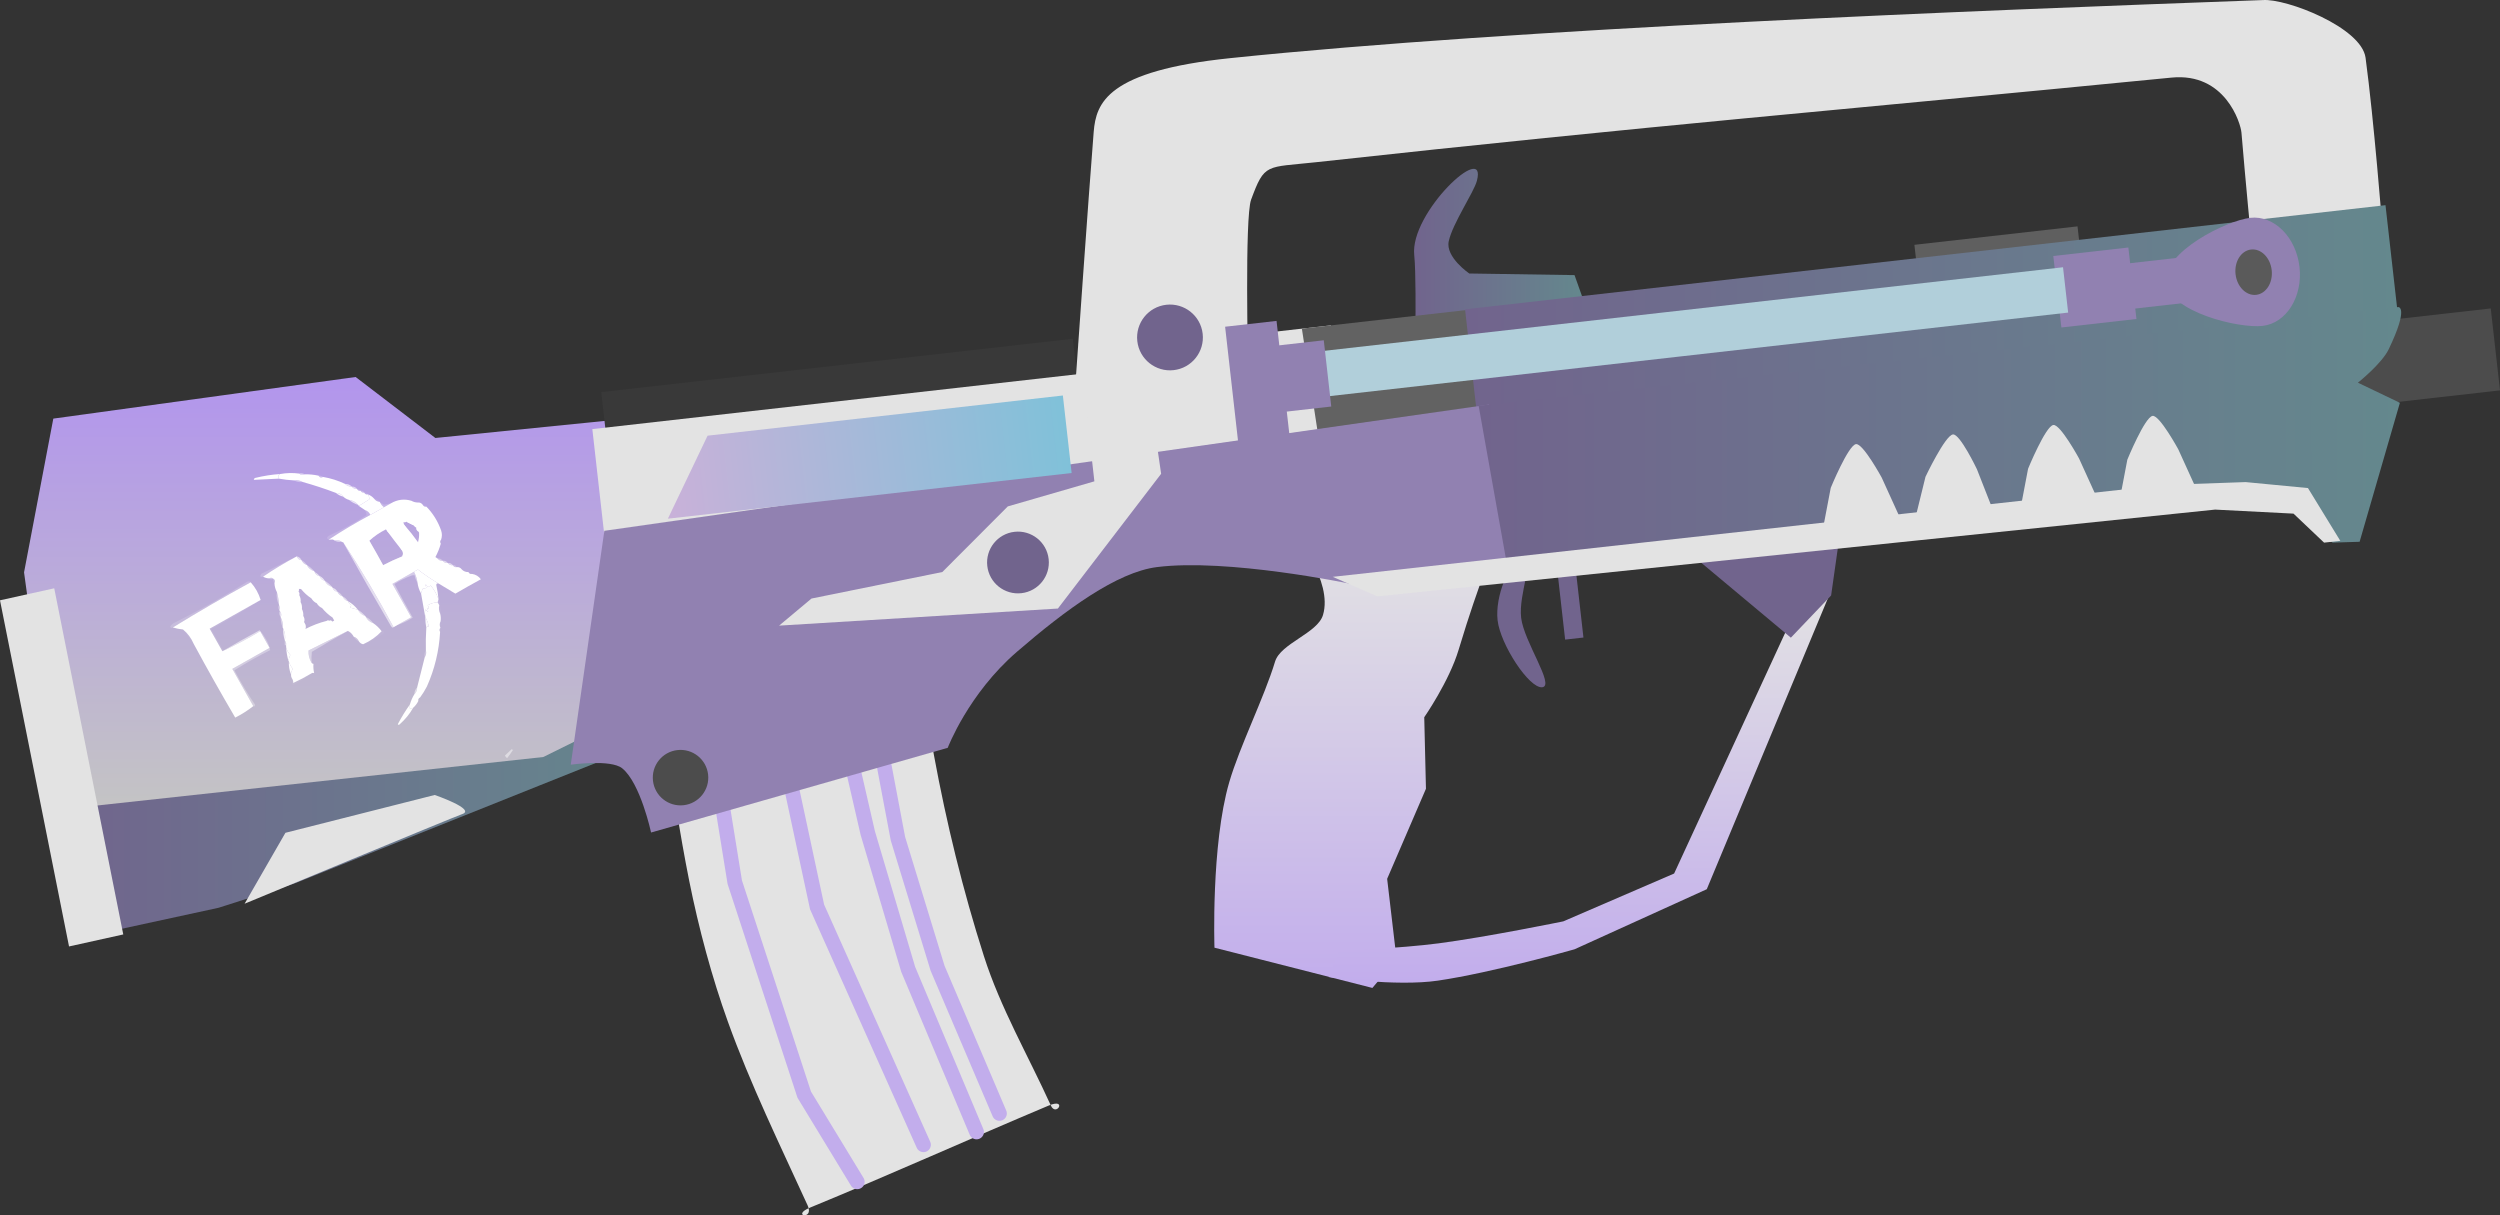 <svg version="1.1" xmlns="http://www.w3.org/2000/svg" xmlns:xlink="http://www.w3.org/1999/xlink" width="360.441" height="175.218" viewBox="0,0,360.441,175.218"><rect x="0" y="0" width="360.441" height="175.218" fill="#333333" stroke="none"/><defs><linearGradient x1="226.82" y1="146.668" x2="251.405" y2="146.668" gradientUnits="userSpaceOnUse" id="color-1"><stop offset="0" stop-color="#71648d"/><stop offset="1" stop-color="#64888d"/></linearGradient><linearGradient x1="30.625" y1="229.976" x2="118.948" y2="229.976" gradientUnits="userSpaceOnUse" id="color-2"><stop offset="0" stop-color="#71648d"/><stop offset="1" stop-color="#64888d"/></linearGradient><linearGradient x1="75.058" y1="165.803" x2="75.058" y2="228.219" gradientUnits="userSpaceOnUse" id="color-3"><stop offset="0" stop-color="#b295ed"/><stop offset="1" stop-color="#c4c4c4"/></linearGradient><linearGradient x1="217.145" y1="188.41" x2="217.145" y2="253.887" gradientUnits="userSpaceOnUse" id="color-4"><stop offset="0" stop-color="#e3e3e3"/><stop offset="1" stop-color="#c2adec"/></linearGradient><linearGradient x1="250.704" y1="195.537" x2="250.704" y2="253.131" gradientUnits="userSpaceOnUse" id="color-5"><stop offset="0" stop-color="#e3e3e3"/><stop offset="1" stop-color="#c2adec"/></linearGradient><linearGradient x1="234.175" y1="156.833" x2="368.755" y2="156.833" gradientUnits="userSpaceOnUse" id="color-6"><stop offset="0" stop-color="#71648d"/><stop offset="1" stop-color="#64888d"/></linearGradient><linearGradient x1="236.129" y1="174.521" x2="369.143" y2="174.521" gradientUnits="userSpaceOnUse" id="color-7"><stop offset="0" stop-color="#71648d"/><stop offset="1" stop-color="#64888d"/></linearGradient><linearGradient x1="118.61" y1="180.644" x2="176.82" y2="174.06" gradientUnits="userSpaceOnUse" id="color-8"><stop offset="0" stop-color="#c9b1d9"/><stop offset="1" stop-color="#80c1d9"/></linearGradient></defs><g transform="translate(-22.948,-111.451)"><g data-paper-data="{&quot;isPaintingLayer&quot;:true}" stroke-linejoin="miter" stroke-miterlimit="10" stroke-dasharray="" stroke-dashoffset="0" style="mix-blend-mode: normal"><path d="M249.959,151.116l1.446,4.068l-24.376,2.357c0,0 0.07,-6.982 -0.181,-9.298c-0.665,-6.134 10.568,-16.581 9.034,-10.727c-0.439,1.675 -3.507,6.145 -4.062,8.722c-0.494,2.292 2.961,4.646 2.961,4.646z" data-paper-data="{&quot;origPos&quot;:null,&quot;origRot&quot;:0}" fill="url(#color-1)" fill-rule="nonzero" stroke="none" stroke-width="0" stroke-linecap="butt"/><path d="" data-paper-data="{&quot;origPos&quot;:null}" fill="#737373" fill-rule="nonzero" stroke="none" stroke-width="0" stroke-linecap="butt"/><g fill-rule="nonzero" stroke-linecap="round"><path d="M152.761,180.455c3.262,-0.233 -0.531,-2.973 0.037,0.323c1.43,13.175 2.389,26.471 4.801,39.545c1.805,9.781 4.165,19.464 7.209,28.988c2.393,7.474 6.332,14.237 9.638,21.508c0.764,1.761 2.482,-1.143 -0.323,0.037c-11.217,4.719 -22.856,9.964 -34.364,14.695c-2.878,1.182 0.632,1.878 -0.36,-0.287c-3.957,-8.661 -8.261,-17.473 -11.517,-26.536c-2.276,-6.312 -4.201,-13.447 -5.575,-20.33c-2.75,-13.783 -4.18,-27.839 -6.228,-41.742c-0.654,-4.37 -1.004,-8.907 -1.773,-13.358c-0.106,-1.074 -3.517,0.614 -0.287,0.36c12.901,-1.036 25.69,-2.274 38.743,-3.203z" data-paper-data="{&quot;origPos&quot;:null}" fill="#e3e3e3" stroke="none" stroke-width="0"/><path d="M167.044,271.985l-8.918,-20.935l-5.715,-18.677l-3.269,-17.316l-3.939,-29.031" data-paper-data="{&quot;origPos&quot;:null}" fill="none" stroke="#c2adec" stroke-width="2.128"/><path d="M163.743,274.651l-9.858,-23.449l-5.825,-19.647l-5.8,-25.218l-2.487,-21.99" data-paper-data="{&quot;origPos&quot;:null}" fill="none" stroke="#c2adec" stroke-width="2.128"/><path d="M156.092,276.499l-15.342,-34.291l-6.239,-29.098l-3.866,-28.384" data-paper-data="{&quot;origPos&quot;:null}" fill="none" stroke="#c2adec" stroke-width="2.128"/><path d="M146.543,281.837l-7.644,-12.563l-10.016,-30.636l-4.366,-27.017l-2.603,-25.907" data-paper-data="{&quot;origPos&quot;:null}" fill="none" stroke="#c2adec" stroke-width="2.128"/></g><path d="M248.604,203.667l-1.151,-10.179l2.639,-0.299l1.151,10.179z" fill="#71648d" fill-rule="nonzero" stroke="none" stroke-width="0" stroke-linecap="butt"/><path d="M242.257,200.496c0.394,3.484 4.919,9.827 3.045,10.039c-1.874,0.212 -6.044,-6.171 -6.438,-9.655c-0.394,-3.484 1.713,-8.58 3.587,-8.792c1.874,-0.212 -0.588,4.924 -0.194,8.408z" fill="#71648d" fill-rule="nonzero" stroke="none" stroke-width="0" stroke-linecap="butt"/><g fill-rule="nonzero" stroke="none" stroke-linecap="butt"><path d="M299.335,150.06l-0.375,-3.312l23.517,-2.66l0.375,3.312z" data-paper-data="{&quot;origPos&quot;:null}" fill="#5f5f5f" stroke-width="0"/><path d="M32.414,236.112l-1.789,-11.371l88.324,-10.997l-8.269,6.974l-45.271,18.112l-10.947,3.5l-17.886,3.879z" data-paper-data="{&quot;origPos&quot;:null}" fill="url(#color-2)" stroke-width="0"/><path d="M101.28,220.593l-70.179,7.626l-4.685,-34.249l4.219,-22.166l43.586,-6l11.497,8.793l27.181,-2.739l10.8,37.645z" data-paper-data="{&quot;origPos&quot;:null}" fill="url(#color-3)" stroke-width="0"/><path d="M110.58,176.365l-0.948,-8.382l67.989,-7.691l0.948,8.382z" data-paper-data="{&quot;origPos&quot;:null}" fill="#393939" stroke-width="0"/><path d="M110.139,189.149l-1.791,-15.833l73.112,-8.27l1.791,15.833z" data-paper-data="{&quot;origPos&quot;:null}" fill="#e3e3e3" stroke-width="0"/><path d="M347.562,146.453c0,0 -0.861,-8.827 -1.448,-15.873c-0.117,-1.402 -2.364,-8.699 -10.077,-7.942c-48.969,4.807 -74.472,6.846 -123.389,12.204c-7.192,0.788 -7.356,0.075 -9.321,5.398c-0.935,2.532 -0.438,23.913 -0.438,23.913l-24.834,1.862c0,0 1.854,-26.57 2.577,-35.534c0.342,-4.236 1.972,-8.81 19.698,-10.648c41.173,-4.268 107.402,-6.863 148.865,-8.371c3.358,-0.257 14.219,3.924 14.811,8.312c1.214,9.001 2.429,24.544 2.429,24.544z" data-paper-data="{&quot;origPos&quot;:null}" fill="#e3e3e3" stroke-width="0"/><g data-paper-data="{&quot;origPos&quot;:null}" stroke-width="0"><path d="M198.046,248.086c0,0 -0.504,-14.801 2.125,-23.842c1.505,-5.176 5.054,-12.247 6.611,-17.406c0.794,-2.631 6.123,-4.086 6.911,-6.719c1.473,-4.929 -4.154,-11.709 -4.154,-11.709l26.745,7.425c0,0 -1.502,4.167 -3.035,9.294c-1.358,4.544 -4.958,9.732 -4.958,9.732l0.246,10.312l-5.595,12.986l1.363,11.606l-3.492,4.123z" data-paper-data="{&quot;origPos&quot;:null,&quot;origRot&quot;:0}" fill="url(#color-4)"/><path d="M214.519,252.325l1.481,-3.782c0,0 8.8,-0.353 14.376,-1.086c7.045,-0.927 17.963,-3.168 17.963,-3.168l15.978,-6.897l19.31,-41.856l3.262,1.207l-17.865,42.912l-19.065,8.661c0,0 -11.805,3.359 -19.717,4.522c-6.013,0.883 -15.721,-0.513 -15.721,-0.513z" data-paper-data="{&quot;origPos&quot;:null}" fill="url(#color-5)"/><path d="M281.148,203.388l-13.072,-10.927l19.938,-2.643l-1.062,7.486z" data-paper-data="{&quot;origPos&quot;:null}" fill="#71648d"/></g><path d="M188.68,178.372l-1.905,-16.839l28.061,-3.174l1.905,16.839z" data-paper-data="{&quot;origPos&quot;:null}" fill="#e3e3e3" stroke-width="0"/><path d="M212.893,173.522l-2.246,-14.689l24.128,-2.729l1.592,14.075z" data-paper-data="{&quot;origPos&quot;:null}" fill="#626262" stroke-width="0"/><path d="M236.051,172.632l-1.876,-16.588l132.704,-15.011l1.876,16.588z" data-paper-data="{&quot;origPos&quot;:null}" fill="url(#color-6)" stroke-width="0"/><path d="M159.589,219.268l-42.771,12.213c0,0 -1.531,-7.136 -4.168,-9.262c-1.645,-1.326 -7.411,-0.52 -7.411,-0.52l4.842,-33.718l127.555,-18.201l2.687,23.751l-22.802,2.07c0,0 -17.571,-3.669 -27.756,-2.39c-5.781,0.726 -13.177,6.149 -20.194,12.209c-7.017,6.059 -9.982,13.849 -9.982,13.849z" data-paper-data="{&quot;origPos&quot;:null}" fill="#9181b1" stroke-width="0"/><g data-paper-data="{&quot;origPos&quot;:null}" fill="none" stroke-width="1" font-family="sans-serif" font-weight="normal" font-size="12" text-anchor="start"/><path d="M360.267,170.349l-1.336,-11.813l23.123,-2.615l1.336,11.813z" data-paper-data="{&quot;origPos&quot;:null}" fill="#4c4c4c" stroke-width="0"/><path d="M240.3,193.317l-4.17,-23.367l132.586,-14.226c0,0 1.595,-0.107 -1.376,6.089c-0.99,2.065 -4.438,4.814 -4.438,4.814l6.054,2.899l-5.809,20.038l-3.901,0.118l-6.693,-6.227l-11.544,0.404l-27.005,3.215z" data-paper-data="{&quot;origPos&quot;:null}" fill="url(#color-7)" stroke-width="0"/><path d="M328.566,183.469l1.094,-5.747c0,0 2.516,-6.129 3.635,-6.308c1.001,-0.16 3.712,4.824 3.712,4.824l2.625,5.772z" data-paper-data="{&quot;origPos&quot;:null,&quot;origRot&quot;:0}" fill="#e3e3e3" stroke-width="0"/><path d="M314.255,184.78l1.094,-5.747c0,0 2.516,-6.129 3.635,-6.308c1.001,-0.16 3.712,4.824 3.712,4.824l2.625,5.772z" data-paper-data="{&quot;origPos&quot;:null,&quot;origRot&quot;:0}" fill="#e3e3e3" stroke-width="0"/><path d="M299.161,185.874l1.397,-5.681c0,0 2.837,-5.987 3.964,-6.107c1.008,-0.107 3.451,5.014 3.451,5.014l2.316,5.903z" data-paper-data="{&quot;origPos&quot;:null,&quot;origRot&quot;:0}" fill="#e3e3e3" stroke-width="0"/><path d="M285.803,187.537l1.094,-5.747c0,0 2.516,-6.129 3.635,-6.308c1.001,-0.16 3.712,4.824 3.712,4.824l2.625,5.772z" data-paper-data="{&quot;origPos&quot;:null,&quot;origRot&quot;:0}" fill="#e3e3e3" stroke-width="0"/><path d="M221.523,197.432l-6.427,-2.814l119.898,-13.252l11.721,-0.409l8.988,0.862l4.661,7.609l-2.339,0.258l-4.408,-4.182l-11.3,-0.582z" data-paper-data="{&quot;origPos&quot;:null}" fill="#e3e3e3" stroke-width="0"/><path d="M180.732,180.849l-2.247,-19.869l9.073,-0.397l2.798,19.178l-14.885,19.427l-40.197,2.464l4.672,-3.907l18.865,-3.823l9.438,-9.46z" data-paper-data="{&quot;origPos&quot;:null}" fill="#e3e3e3" stroke-width="0"/><path d="M186.92,160.637c-0.294,-2.603 1.577,-4.951 4.179,-5.246c2.603,-0.294 4.951,1.577 5.246,4.179c0.294,2.603 -1.577,4.951 -4.179,5.246c-2.603,0.294 -4.951,-1.577 -5.246,-4.179z" data-paper-data="{&quot;origPos&quot;:null}" fill="#71648d" stroke-width="0"/><path d="M165.291,193.05c-0.276,-2.443 1.48,-4.648 3.924,-4.924c2.443,-0.276 4.648,1.48 4.924,3.924c0.276,2.443 -1.48,4.648 -3.924,4.924c-2.443,0.276 -4.648,-1.48 -4.924,-3.924z" data-paper-data="{&quot;origPos&quot;:null}" fill="#71648d" stroke-width="0"/><path d="M119.242,186.232l5.721,-11.966l51.225,-5.794l1.264,11.176z" data-paper-data="{&quot;origPos&quot;:null}" fill="url(#color-8)" stroke-width="0"/><path d="M58.211,241.748l5.888,-10.227l21.523,-5.454c0,0 6.028,2.07 3.952,2.76c-1.003,0.333 -31.363,12.92 -31.363,12.92z" data-paper-data="{&quot;origPos&quot;:null}" fill="#e3e3e3" stroke-width="0"/><path d="M32.901,247.907l-9.953,-49.906l7.819,-1.732l9.953,49.906z" data-paper-data="{&quot;origPos&quot;:null,&quot;origRot&quot;:0}" fill="#e3e3e3" stroke-width="0"/><path d="M117.091,224.018c-0.248,-2.195 1.33,-4.176 3.525,-4.424c2.195,-0.248 4.176,1.33 4.424,3.525c0.248,2.195 -1.33,4.176 -3.525,4.424c-2.195,0.248 -4.176,-1.33 -4.424,-3.525z" data-paper-data="{&quot;origPos&quot;:null}" fill="#4c4c4c" stroke-width="0"/></g><g fill-rule="nonzero" stroke="none" stroke-width="0" stroke-linecap="butt"><path d="M335.242,152.121c-0.487,-4.303 8.714,-8.877 12.145,-9.265c3.431,-0.388 6.607,2.786 7.094,7.089c0.487,4.303 -1.9,8.106 -5.331,8.494c-3.431,0.388 -13.42,-2.015 -13.907,-6.318z" data-paper-data="{&quot;origPos&quot;:null}" fill="#9181b1"/><path d="M326.193,156.454l-0.739,-6.535l15.631,-1.768l0.739,6.535z" data-paper-data="{&quot;origPos&quot;:null}" fill="#9181b1"/><path d="M320.151,158.665l-1.166,-10.305l10.822,-1.224l1.166,10.305z" data-paper-data="{&quot;origPos&quot;:null}" fill="#9181b1"/><path d="M345.262,150.988c-0.204,-1.804 0.797,-3.399 2.236,-3.562c1.439,-0.163 2.771,1.168 2.975,2.973c0.204,1.804 -0.797,3.399 -2.236,3.562c-1.439,0.163 -2.771,-1.168 -2.975,-2.973z" data-paper-data="{&quot;origPos&quot;:null}" fill="#5a5a5a"/><path d="M207.901,169.325l-0.739,-6.535l113.225,-12.807l0.739,6.535z" data-paper-data="{&quot;origPos&quot;:null}" fill="#b1cfda"/><path d="M207.47,170.901l-1.08,-9.551l7.415,-0.839l1.08,9.551z" data-paper-data="{&quot;origPos&quot;:null}" fill="#9181b1"/><path d="M201.513,175.648l-1.933,-17.091l7.415,-0.839l1.933,17.091z" data-paper-data="{&quot;origPos&quot;:null}" fill="#9181b1"/></g><g fill="#ffffff" fill-rule="evenodd" stroke="none" stroke-width="1" stroke-linecap="butt"><path d="M63.336,179.795c-0.283,0.159 -0.344,0.38 -0.185,0.663c-1.2,0.059 -2.408,0.119 -3.623,0.179c0.044,-0.087 0.088,-0.174 0.132,-0.261c1.289,-0.316 2.514,-0.51 3.676,-0.581z" opacity="0.989"/><path d="M66.093,179.732c0.286,-0.063 0.555,-0.028 0.804,0.106c-0.306,0.162 -0.574,0.127 -0.804,-0.106z" opacity="0.616"/><path d="M65.343,180.713c0.439,-0.076 0.855,0 1.246,0.229c-0.439,0.076 -0.855,-0 -1.246,-0.229z" opacity="0.365"/><path d="M63.336,179.795c0.927,-0.167 1.846,-0.188 2.757,-0.064c0.231,0.232 0.499,0.268 0.804,0.106c0.665,-0.013 1.322,0.052 1.971,0.193c0.159,0.283 0.38,0.344 0.663,0.185c1.106,0.19 2.164,0.525 3.174,1.006c0.261,0.272 0.582,0.401 0.964,0.388c0.185,0.25 0.433,0.359 0.743,0.327c0.111,0.222 0.285,0.31 0.522,0.265c0.111,0.222 0.285,0.31 0.522,0.265c0.111,0.222 0.285,0.31 0.522,0.265c0.161,0.215 0.233,0.454 0.217,0.716c-0.526,0.334 -1.031,0.649 -1.515,0.947c-0.026,-0.047 -0.053,-0.094 -0.08,-0.141c-0.37,-0.427 -0.818,-0.672 -1.344,-0.733c-0.308,-0.087 -0.582,-0.243 -0.822,-0.468c-0.273,-0.362 -0.62,-0.538 -1.043,-0.53c-1.566,-0.597 -3.166,-1.123 -4.8,-1.579c-0.392,-0.229 -0.807,-0.305 -1.246,-0.229c-0.738,-0.036 -1.468,-0.121 -2.192,-0.255c-0.159,-0.283 -0.098,-0.504 0.185,-0.663z" opacity="0.998"/><path d="M68.869,180.03c0.242,-0.012 0.463,0.05 0.663,0.185c-0.283,0.159 -0.504,0.098 -0.663,-0.185z" opacity="0.306"/><path d="M72.705,181.221c0.381,-0.013 0.703,0.117 0.964,0.388c-0.381,0.013 -0.703,-0.117 -0.964,-0.388z" opacity="0.722"/><path d="M71.389,182.521c0.423,-0.009 0.771,0.168 1.043,0.53c-0.386,-0.084 -0.733,-0.261 -1.043,-0.53z" opacity="0.937"/><path d="M73.669,181.609c0.31,-0.033 0.557,0.076 0.743,0.327c-0.31,0.033 -0.557,-0.076 -0.743,-0.327z" opacity="0.588"/><path d="M74.411,181.936c0.236,-0.045 0.41,0.043 0.522,0.265c-0.236,0.045 -0.41,-0.043 -0.522,-0.265z" opacity="0.125"/><path d="M73.255,183.519c0.526,0.061 0.974,0.305 1.344,0.733c-0.487,-0.153 -0.935,-0.397 -1.344,-0.733z" opacity="0.69"/><path d="M74.933,182.201c0.236,-0.045 0.41,0.043 0.522,0.265c-0.236,0.045 -0.41,-0.043 -0.522,-0.265z" opacity="0.247"/><path d="M75.455,182.466c0.236,-0.045 0.41,0.043 0.522,0.265c-0.236,0.045 -0.41,-0.043 -0.522,-0.265z" opacity="0.086"/><path d="M76.878,183.34c0.34,0.024 0.614,0.18 0.822,0.468c-0.34,-0.024 -0.614,-0.18 -0.822,-0.468z" opacity="0.102"/><path d="M75.976,182.73c0.347,0.118 0.648,0.321 0.902,0.609c0.208,0.287 0.483,0.443 0.822,0.468c0.026,0.047 0.053,0.094 0.08,0.141c0.124,0.264 0.303,0.473 0.54,0.627c-0.66,0.372 -1.319,0.743 -1.979,1.115c-0.157,-0.358 -0.41,-0.588 -0.761,-0.689c-0.301,-0.203 -0.601,-0.406 -0.902,-0.609c0.484,-0.297 0.989,-0.613 1.515,-0.947c0.016,-0.262 -0.056,-0.5 -0.217,-0.716z" opacity="0.983"/><path d="M59.095,195.406c-3.82,2.09 -7.563,4.261 -11.229,6.512c-0.217,0.119 -0.341,0.065 -0.371,-0.163c0.126,-0.184 0.288,-0.337 0.486,-0.46c3.641,-1.806 7.175,-3.797 10.602,-5.972c0.195,-0.084 0.366,-0.056 0.513,0.084z" opacity="0.17"/><path d="M65.739,191.663c-1.7,0.897 -3.323,1.873 -4.868,2.929c-0.412,0.099 -0.492,-0.043 -0.239,-0.424c1.719,-0.848 3.421,-1.683 5.107,-2.504z" opacity="0.175"/><path d="M75.58,185.002c0.35,0.101 0.604,0.331 0.761,0.689c-2.077,1.109 -4.077,2.297 -5.999,3.566c-0.32,-0.158 -0.305,-0.352 0.044,-0.583c1.877,-0.847 3.68,-1.832 5.411,-2.955c-0.036,-0.293 -0.109,-0.532 -0.217,-0.716z" opacity="0.152"/><path d="M77.78,183.949c0.187,0.037 0.36,0.125 0.522,0.265c0.355,-0.075 0.69,-0.14 1.007,-0.195c-0.33,0.186 -0.66,0.372 -0.99,0.557c-0.236,-0.154 -0.416,-0.363 -0.54,-0.627z" opacity="0.192"/><path d="M70.342,189.256c1.922,-1.268 3.921,-2.457 5.999,-3.566c0.66,-0.372 1.319,-0.743 1.979,-1.115c0.33,-0.186 0.66,-0.372 0.99,-0.557c0.949,-0.554 1.935,-0.676 2.961,-0.364c0.274,0.156 0.569,0.238 0.884,0.247c0.31,-0.033 0.557,0.076 0.743,0.327c0.111,0.222 0.285,0.31 0.522,0.265c0.965,0.992 1.676,2.143 2.132,3.454c0.143,0.44 0.14,0.876 -0.008,1.308c-0.161,0.179 -0.176,0.373 -0.044,0.583c-0.186,0.662 -0.445,1.304 -0.777,1.927c0.106,0.068 0.206,0.135 0.301,0.203c0.185,0.25 0.433,0.359 0.743,0.327c0.185,0.25 0.433,0.359 0.743,0.327c0.185,0.25 0.433,0.359 0.743,0.327c0.111,0.222 0.285,0.31 0.522,0.265c0.31,-0.033 0.557,0.076 0.743,0.327c0.261,0.272 0.582,0.401 0.964,0.388c0.111,0.222 0.285,0.31 0.522,0.265c0.539,0.088 0.963,0.346 1.273,0.773c-1.265,0.69 -2.49,1.38 -3.675,2.07c-0.806,-0.487 -1.605,-0.968 -2.396,-1.443c-1.048,-0.61 -2.051,-1.287 -3.006,-2.031c-0.188,0.106 -0.377,0.212 -0.565,0.319c-1.037,0.584 -2.073,1.168 -3.11,1.752c0.902,1.602 1.805,3.204 2.708,4.806c-0.66,0.372 -1.319,0.743 -1.979,1.115c-0.188,0.106 -0.377,0.212 -0.565,0.319c-2.271,-4.249 -4.701,-8.342 -7.29,-12.28c-0.094,0.053 -0.168,0.033 -0.221,-0.062c-0.32,-0.209 -0.661,-0.264 -1.025,-0.167c-0.127,-0.115 -0.274,-0.156 -0.442,-0.123c-0.121,0.006 -0.242,0.012 -0.362,0.018zM78.622,187.758c0.053,0.094 0.106,0.188 0.159,0.283c0.7,0.937 1.399,1.847 2.096,2.73c0.208,0.295 0.223,0.597 0.045,0.906c-0.925,0.37 -1.836,0.79 -2.735,1.261c-0.671,-1.225 -1.334,-2.403 -1.991,-3.534c0.719,-0.667 1.527,-1.216 2.425,-1.645zM81.547,186.669c0.352,0.181 0.7,0.357 1.043,0.53c0.096,0.152 0.223,0.267 0.38,0.344c-0.031,0.228 0.076,0.416 0.319,0.565c0.026,0.047 0.053,0.094 0.08,0.141c0.03,0.466 -0.02,0.928 -0.149,1.388c-0.613,-0.865 -1.259,-1.681 -1.937,-2.447c-0.105,-0.137 -0.161,-0.291 -0.168,-0.464c0.155,0.053 0.299,0.034 0.433,-0.058z"/><path d="M59.095,195.406c0.666,0.742 1.144,1.59 1.433,2.544c-2.45,1.38 -4.9,2.761 -7.351,4.141c0.611,1.084 1.221,2.167 1.832,3.251c1.845,-0.854 3.662,-1.815 5.451,-2.885c0.451,0.801 0.902,1.602 1.354,2.403c-1.791,1.009 -3.581,2.017 -5.372,3.026c1.009,1.791 2.017,3.581 3.026,5.372c-0.806,0.633 -1.675,1.184 -2.606,1.654c-2.051,-3.495 -4.042,-7.029 -5.972,-10.602c-0.373,-0.865 -0.892,-1.565 -1.557,-2.102c-0.503,-0.047 -0.992,-0.144 -1.467,-0.291c3.666,-2.251 7.409,-4.422 11.229,-6.512z"/><path d="M65.739,191.663c0.121,0.341 0.348,0.523 0.681,0.548c0.157,0.358 0.41,0.588 0.76,0.689c0.234,0.467 0.588,0.764 1.061,0.892c0.026,0.047 0.053,0.094 0.08,0.141c0.121,0.341 0.348,0.523 0.681,0.548c0.137,0.39 0.39,0.62 0.761,0.689c0.234,0.467 0.588,0.764 1.061,0.892c0.026,0.047 0.053,0.094 0.08,0.141c0.121,0.341 0.348,0.523 0.681,0.548c0.157,0.358 0.41,0.588 0.761,0.689c0.157,0.358 0.41,0.588 0.761,0.689c0.101,0.249 0.267,0.435 0.5,0.556c-0.09,0.108 -0.144,0.232 -0.163,0.371c0.373,0.104 0.741,0.207 1.105,0.309c0.234,0.467 0.588,0.764 1.061,0.892c0.026,0.047 0.053,0.094 0.08,0.141c0.239,0.452 0.592,0.749 1.061,0.892c0.474,0.321 0.881,0.712 1.22,1.175c-0.728,0.775 -1.617,1.4 -2.668,1.875c-0.247,-0.05 -0.447,-0.185 -0.601,-0.406c-0.157,-0.358 -0.41,-0.588 -0.761,-0.689c-0.026,-0.047 -0.053,-0.094 -0.08,-0.141c-0.195,-0.316 -0.449,-0.545 -0.761,-0.689c-1.874,0.928 -3.765,1.869 -5.672,2.823c-0.036,0.647 0.114,1.245 0.452,1.794c0.065,0.078 0.152,0.123 0.261,0.132c-0.036,0.445 -0.001,0.891 0.102,1.339c-0.098,-0.048 -0.196,-0.055 -0.292,-0.022c-0.883,0.528 -1.792,1.009 -2.726,1.442c0.016,-0.262 -0.056,-0.5 -0.217,-0.716c-0.08,-0.161 -0.113,-0.329 -0.098,-0.504c-0.016,-0.297 0.08,-0.568 0.287,-0.813c-0.281,-0.288 -0.48,-0.641 -0.597,-1.06c-0.026,-0.047 -0.053,-0.094 -0.08,-0.141c0.074,-0.271 0.17,-0.542 0.287,-0.813c-0.281,-0.288 -0.48,-0.641 -0.597,-1.06c-0.006,-0.121 -0.012,-0.242 -0.018,-0.362c0.047,-0.225 -0.012,-0.44 -0.177,-0.645c0.115,-0.588 0.038,-1.165 -0.231,-1.732c-0.026,-0.047 -0.053,-0.094 -0.08,-0.141c0.073,-0.522 -0.025,-1.026 -0.293,-1.511c0.152,-0.297 0.113,-0.586 -0.115,-0.866c-0.026,-0.047 -0.053,-0.094 -0.08,-0.141c0.085,-0.237 0.073,-0.478 -0.036,-0.725c-0.033,-0.622 -0.136,-1.246 -0.311,-1.873c-0.218,-0.406 -0.336,-0.836 -0.354,-1.29c0.136,-0.301 0.077,-0.516 -0.177,-0.645c-0.179,-0.161 -0.373,-0.176 -0.583,-0.044c-0.309,-0.007 -0.604,-0.089 -0.884,-0.247c1.545,-1.055 3.167,-2.032 4.868,-2.929zM66.334,196.356c0.449,0.545 0.956,1.004 1.521,1.378c0.195,0.316 0.449,0.545 0.761,0.689c0.195,0.316 0.449,0.545 0.761,0.689c0.449,0.545 0.956,1.004 1.521,1.378c0.08,0.141 0.159,0.283 0.239,0.424c-0.094,0.053 -0.188,0.106 -0.283,0.159c-0.106,-0.188 -0.254,-0.23 -0.442,-0.123c-0.115,-0.091 -0.236,-0.085 -0.362,0.018c-1.081,0.278 -2.102,0.668 -3.066,1.169c0.1,-0.295 0.062,-0.584 -0.115,-0.866c-0.026,-0.047 -0.053,-0.094 -0.08,-0.141c0.1,-0.295 0.062,-0.584 -0.115,-0.866c0.031,-0.352 -0.034,-0.688 -0.195,-1.007c0.038,-0.341 -0.026,-0.677 -0.195,-1.007c0.038,-0.341 -0.026,-0.677 -0.195,-1.007c0.071,-0.172 0.039,-0.34 -0.098,-0.504c0.069,-0.117 0.086,-0.251 0.053,-0.402c0.098,0.048 0.196,0.055 0.292,0.022z" opacity="0.999"/><path d="M65.739,191.663c0.304,0.067 0.531,0.25 0.681,0.548c-0.333,-0.024 -0.56,-0.207 -0.681,-0.548z" opacity="0.639"/><path d="M70.704,189.239c0.168,-0.033 0.315,0.009 0.442,0.123c-0.188,0.106 -0.336,0.065 -0.442,-0.123z" opacity="0.008"/><path d="M71.146,189.362c0.364,-0.097 0.706,-0.041 1.025,0.167c-0.364,0.097 -0.706,0.041 -1.025,-0.167z" opacity="0.573"/><path d="M61.755,194.839c0.21,-0.132 0.405,-0.117 0.583,0.044c-0.21,0.132 -0.405,0.117 -0.583,-0.044z" opacity="0.314"/><path d="M82.27,183.654c0.356,-0.139 0.651,-0.056 0.884,0.247c-0.315,-0.009 -0.61,-0.091 -0.884,-0.247z" opacity="0.008"/><path d="M62.338,194.883c0.254,0.129 0.313,0.344 0.177,0.645c-0.126,-0.201 -0.185,-0.416 -0.177,-0.645z" opacity="0.227"/><path d="M66.419,192.211c0.311,0.144 0.565,0.373 0.761,0.689c-0.35,-0.101 -0.604,-0.331 -0.761,-0.689z" opacity="0.392"/><path d="M49.333,202.209c0.665,0.537 1.184,1.238 1.557,2.102c-0.517,-0.683 -1.036,-1.384 -1.557,-2.102z" opacity="0.056"/><path d="M67.18,192.9c0.388,0.235 0.742,0.533 1.061,0.892c-0.473,-0.128 -0.827,-0.425 -1.061,-0.892z" opacity="0.482"/><path d="M83.896,184.228c0.236,-0.045 0.41,0.043 0.522,0.265c-0.236,0.045 -0.41,-0.043 -0.522,-0.265z" opacity="0.067"/><path d="M60.528,197.951c-2.299,1.481 -4.676,2.882 -7.13,4.203c0.613,1.059 1.197,2.096 1.752,3.11c-0.047,0.026 -0.094,0.053 -0.141,0.08c-0.611,-1.084 -1.221,-2.167 -1.832,-3.251c2.45,-1.38 4.9,-2.761 7.351,-4.141z" opacity="0.082"/><path d="M62.87,196.818c0.174,0.627 0.278,1.252 0.311,1.873c-0.31,-0.609 -0.414,-1.233 -0.311,-1.873z" opacity="0.404"/><path d="M81.105,186.545c0.168,-0.033 0.315,0.009 0.442,0.123c-0.134,0.091 -0.278,0.111 -0.433,0.058c0.007,0.172 0.063,0.327 0.168,0.464c-0.121,-0.009 -0.222,-0.077 -0.301,-0.203c-0.062,-0.191 -0.021,-0.339 0.123,-0.442z" opacity="0.09"/><path d="M81.547,186.669c0.501,-0.168 0.848,0.008 1.043,0.53c-0.343,-0.172 -0.691,-0.349 -1.043,-0.53z" opacity="0.992"/><path d="M68.321,193.933c0.26,0.12 0.487,0.302 0.681,0.548c-0.333,-0.024 -0.56,-0.207 -0.681,-0.548z" opacity="0.655"/><path d="M78.622,187.758c0.802,-0.512 1.63,-0.916 2.483,-1.212c-0.144,0.103 -0.185,0.251 -0.123,0.442c0.079,0.126 0.179,0.194 0.301,0.203c0.598,1.002 1.25,1.938 1.955,2.809c-0.002,0.135 -0.056,0.259 -0.163,0.371c-0.524,0.388 -1.076,0.73 -1.656,1.026c-0.112,-0.293 -0.292,-0.502 -0.54,-0.627c-0.532,-1.067 -1.231,-1.977 -2.096,-2.73c-0.053,-0.094 -0.106,-0.188 -0.159,-0.283z" opacity="0.99"/><path d="M66.334,196.356c-0.096,0.033 -0.193,0.026 -0.292,-0.022c0.034,0.152 0.016,0.286 -0.053,0.402c-0.08,-0.141 -0.159,-0.283 -0.239,-0.424c0.22,-0.164 0.415,-0.149 0.583,0.044z" opacity="0.133"/><path d="M69.002,194.481c0.311,0.144 0.565,0.373 0.761,0.689c-0.37,-0.069 -0.624,-0.299 -0.761,-0.689z" opacity="0.757"/><path d="M63.18,198.691c0.109,0.246 0.121,0.488 0.036,0.725c-0.188,-0.244 -0.2,-0.486 -0.036,-0.725z" opacity="0.322"/><path d="M82.97,187.543c0.284,0.112 0.39,0.301 0.319,0.565c-0.243,-0.149 -0.349,-0.337 -0.319,-0.565z" opacity="0.471"/><path d="M66.087,197.24c0.169,0.331 0.234,0.667 0.195,1.007c-0.225,-0.32 -0.29,-0.656 -0.195,-1.007z" opacity="0.169"/><path d="M69.762,195.169c0.388,0.235 0.742,0.533 1.061,0.892c-0.473,-0.128 -0.827,-0.425 -1.061,-0.892z" opacity="0.537"/><path d="M78.781,188.04c0.866,0.753 1.564,1.663 2.096,2.73c-0.697,-0.883 -1.396,-1.793 -2.096,-2.73z" opacity="0.082"/><path d="M81.282,187.19c0.678,0.766 1.324,1.582 1.937,2.447c0.129,-0.459 0.179,-0.922 0.149,-1.388c0.132,0.182 0.214,0.383 0.248,0.605c0.053,0.45 -0.073,0.832 -0.379,1.145c-0.705,-0.871 -1.357,-1.807 -1.955,-2.809z" opacity="0.216"/><path d="M63.295,199.557c0.229,0.28 0.267,0.569 0.115,0.866c-0.177,-0.282 -0.216,-0.571 -0.115,-0.866z" opacity="0.643"/><path d="M66.282,198.247c0.169,0.331 0.234,0.667 0.195,1.007c-0.225,-0.32 -0.29,-0.656 -0.195,-1.007z" opacity="0.18"/><path d="M60.381,202.317c0.026,0.047 0.053,0.094 0.08,0.141c-1.789,1.069 -3.607,2.031 -5.451,2.885c0.047,-0.026 0.094,-0.053 0.141,-0.08c1.731,-1.022 3.474,-2.004 5.23,-2.946z" opacity="0.576"/><path d="M67.855,197.734c0.35,0.101 0.604,0.331 0.76,0.689c-0.311,-0.144 -0.565,-0.373 -0.76,-0.689z" opacity="0.2"/><path d="M63.411,200.423c0.268,0.485 0.366,0.989 0.293,1.511c-0.201,-0.498 -0.299,-1.002 -0.293,-1.511z" opacity="0.435"/><path d="M70.903,196.203c0.304,0.067 0.531,0.25 0.681,0.548c-0.333,-0.024 -0.56,-0.207 -0.681,-0.548z" opacity="0.682"/><path d="M72.392,189.591c2.589,3.938 5.02,8.031 7.29,12.28c-0.078,0.139 -0.202,0.085 -0.371,-0.163c-2.353,-4.012 -4.66,-8.051 -6.919,-12.117z" opacity="0.605"/><path d="M78.622,187.758c-0.898,0.429 -1.706,0.978 -2.425,1.645c0.657,1.131 1.32,2.309 1.991,3.534c0.898,-0.471 1.81,-0.891 2.735,-1.261c0.179,-0.309 0.164,-0.611 -0.045,-0.906c0.247,0.125 0.427,0.334 0.54,0.627c-0.979,0.736 -2.036,1.394 -3.172,1.973c-0.794,-1.354 -1.54,-2.734 -2.239,-4.139c0.78,-0.686 1.652,-1.177 2.615,-1.473z" opacity="0.377"/><path d="M68.615,198.423c0.35,0.101 0.604,0.331 0.761,0.689c-0.311,-0.144 -0.565,-0.373 -0.761,-0.689z" opacity="0.165"/><path d="M71.584,196.75c0.311,0.144 0.565,0.373 0.761,0.689c-0.35,-0.101 -0.604,-0.331 -0.761,-0.689z" opacity="0.478"/><path d="M86.542,189.255c0.132,0.21 0.117,0.405 -0.044,0.583c-0.132,-0.21 -0.117,-0.405 0.044,-0.583z" opacity="0.016"/><path d="M66.672,200.262c0.177,0.282 0.216,0.571 0.115,0.866c-0.177,-0.282 -0.216,-0.571 -0.115,-0.866z" opacity="0.216"/><path d="M63.783,202.076c0.269,0.567 0.346,1.144 0.231,1.732c-0.182,-0.577 -0.259,-1.154 -0.231,-1.732z" opacity="0.827"/><path d="M72.344,197.439c0.311,0.144 0.565,0.373 0.761,0.689c-0.35,-0.101 -0.604,-0.331 -0.761,-0.689z" opacity="0.584"/><path d="M66.867,201.27c0.177,0.282 0.216,0.571 0.115,0.866c-0.177,-0.282 -0.216,-0.571 -0.115,-0.866z" opacity="0.243"/><path d="M66.983,202.136c0.964,-0.501 1.986,-0.89 3.066,-1.169c-1.032,0.464 -2.075,0.927 -3.128,1.39c-0.031,-0.096 -0.01,-0.169 0.062,-0.221z" opacity="0.12"/><path d="M64.014,203.808c0.165,0.205 0.224,0.42 0.177,0.645c-0.057,0.044 -0.117,0.047 -0.181,0.009c-0.021,-0.231 -0.02,-0.449 0.004,-0.654z" opacity="0.431"/><path d="M73.105,198.128c0.557,0.301 1.038,0.713 1.441,1.236c-0.364,-0.102 -0.732,-0.204 -1.105,-0.309c0.019,-0.14 0.074,-0.263 0.163,-0.371c-0.232,-0.122 -0.399,-0.307 -0.5,-0.556z" opacity="0.984"/><path d="M70.411,200.949c0.188,-0.106 0.336,-0.065 0.442,0.123c-0.168,0.033 -0.315,-0.009 -0.442,-0.123z" opacity="0.004"/><path d="M86.022,191.969c0.31,-0.033 0.557,0.076 0.743,0.327c-0.31,0.033 -0.557,-0.076 -0.743,-0.327z" opacity="0.384"/><path d="M70.897,200.489c0.247,0.05 0.447,0.185 0.601,0.406c-0.047,0.026 -0.094,0.053 -0.141,0.08c-0.053,-0.094 -0.127,-0.115 -0.221,-0.062c-0.08,-0.141 -0.159,-0.283 -0.239,-0.424z" opacity="0.161"/><path d="M86.765,192.295c0.31,-0.033 0.557,0.076 0.743,0.327c-0.31,0.033 -0.557,-0.076 -0.743,-0.327z" opacity="0.537"/><path d="M82.63,193.88c0.278,0.51 0.449,1.034 0.514,1.573c-0.222,-0.326 -0.361,-0.682 -0.416,-1.069c-0.121,0.006 -0.242,0.012 -0.362,0.018c-0.927,0.339 -1.778,0.756 -2.553,1.252c0.862,1.654 1.741,3.269 2.637,4.846c-0.709,0.459 -1.442,0.81 -2.2,1.053c0.66,-0.372 1.319,-0.743 1.979,-1.115c-0.902,-1.602 -1.805,-3.204 -2.708,-4.806c1.037,-0.584 2.073,-1.168 3.11,-1.752z" opacity="0.393"/><path d="M74.546,199.365c0.388,0.235 0.742,0.533 1.061,0.892c-0.473,-0.128 -0.827,-0.425 -1.061,-0.892z" opacity="0.573"/><path d="M87.507,192.622c0.31,-0.033 0.557,0.076 0.743,0.327c-0.31,0.033 -0.557,-0.076 -0.743,-0.327z" opacity="0.557"/><path d="M60.381,202.317c0.331,0.369 0.631,0.79 0.898,1.263c0.312,0.51 0.52,1.045 0.624,1.604c-1.752,0.869 -3.471,1.838 -5.16,2.907c0.903,1.71 1.893,3.356 2.968,4.939c0.003,0.255 -0.078,0.332 -0.243,0.23c-1.009,-1.791 -2.017,-3.581 -3.026,-5.372c1.791,-1.009 3.581,-2.017 5.372,-3.026c-0.451,-0.801 -0.902,-1.602 -1.354,-2.403c-0.026,-0.047 -0.053,-0.094 -0.08,-0.141z" opacity="0.323"/><path d="M64.209,204.815c0.118,0.419 0.317,0.772 0.597,1.06c-0.117,0.271 -0.213,0.542 -0.287,0.813c-0.174,-0.627 -0.278,-1.252 -0.311,-1.873z"/><path d="M82.63,193.88c0.188,-0.106 0.377,-0.212 0.565,-0.319c0.956,0.744 1.958,1.421 3.006,2.031c-0.214,-0.084 -0.332,-0.017 -0.353,0.199c0.161,0.694 0.268,1.379 0.319,2.055c-0.234,-0.691 -0.605,-1.351 -1.115,-1.979c-0.141,0.08 -0.283,0.159 -0.424,0.239c-0.342,-0.543 -0.412,-0.503 -0.212,0.119c-0.168,0.033 -0.336,0.065 -0.504,0.098c-0.123,0.23 -0.209,0.465 -0.256,0.703c-0.278,-0.51 -0.449,-1.034 -0.514,-1.573c-0.064,-0.539 -0.236,-1.063 -0.514,-1.573z"/><path d="M88.25,192.948c0.236,-0.045 0.41,0.043 0.522,0.265c-0.236,0.045 -0.41,-0.043 -0.522,-0.265z" opacity="0.322"/><path d="M73.099,202.415c-1.726,0.959 -3.456,1.964 -5.19,3.017c-0.061,0.536 -0.071,1.069 -0.03,1.6c-0.337,-0.549 -0.488,-1.147 -0.452,-1.794c1.907,-0.954 3.798,-1.895 5.672,-2.823z" opacity="0.404"/><path d="M75.687,200.398c0.432,0.183 0.786,0.481 1.061,0.892c-0.469,-0.143 -0.822,-0.44 -1.061,-0.892z" opacity="0.424"/><path d="M73.099,202.415c0.311,0.144 0.565,0.373 0.761,0.689c-0.35,-0.101 -0.604,-0.331 -0.761,-0.689z" opacity="0.024"/><path d="M64.599,206.83c0.118,0.419 0.317,0.772 0.597,1.06c-0.207,0.245 -0.302,0.516 -0.287,0.813c-0.242,-0.616 -0.345,-1.24 -0.311,-1.873z"/><path d="M73.939,203.245c0.35,0.101 0.604,0.331 0.761,0.689c-0.311,-0.144 -0.565,-0.373 -0.761,-0.689z" opacity="0.251"/><path d="M86.167,197.846c-0.041,0.147 -0.082,0.295 -0.123,0.442c-0.51,0.021 -0.987,0.166 -1.432,0.434c0.105,0.137 0.161,0.291 0.168,0.464c-0.074,-0.021 -0.147,-0.041 -0.221,-0.062c0.224,0.619 0.13,0.672 -0.283,0.159c0.141,0.391 0.136,0.766 -0.017,1.127c-0.204,-1.142 -0.405,-2.271 -0.603,-3.385c0.047,-0.238 0.133,-0.472 0.256,-0.703c0.168,-0.033 0.336,-0.065 0.504,-0.098c-0.2,-0.622 -0.13,-0.662 0.212,-0.119c0.141,-0.08 0.283,-0.159 0.424,-0.239c0.51,0.628 0.881,1.288 1.115,1.979z" opacity="0.992"/><path d="M65.007,209.207c0.161,0.215 0.233,0.454 0.217,0.716c0.934,-0.433 1.842,-0.914 2.726,-1.442c-0.837,0.656 -1.753,1.234 -2.748,1.734c-0.225,-0.32 -0.29,-0.656 -0.195,-1.007z" opacity="0.039"/><path d="M77.969,202.465c0.285,-0.066 0.399,0.025 0.34,0.274c-0.949,0.688 -1.952,1.222 -3.008,1.602c1.051,-0.476 1.94,-1.101 2.668,-1.875z" opacity="0.043"/><path d="M86.167,197.846c0.177,0.282 0.216,0.571 0.115,0.866c-0.08,-0.141 -0.159,-0.283 -0.239,-0.424c0.041,-0.147 0.082,-0.295 0.123,-0.442z" opacity="0.098"/><path d="M86.283,198.712c0.189,0.404 0.233,0.813 0.133,1.228c-0.189,-0.404 -0.233,-0.813 -0.133,-1.228z" opacity="0.063"/><path d="M84.26,200.41c0.268,0.427 0.437,0.891 0.505,1.392c-0.196,-0.094 -0.314,-0.028 -0.353,0.199c-0.099,-0.538 -0.149,-1.068 -0.151,-1.591z" opacity="0.925"/><path d="M86.47,201.027c0.138,0.327 0.129,0.642 -0.026,0.946c-0.138,-0.327 -0.129,-0.642 0.026,-0.946z" opacity="0.039"/><path d="M86.444,201.973c0.132,0.21 0.117,0.405 -0.044,0.583c-0.132,-0.21 -0.117,-0.405 0.044,-0.583z" opacity="0.035"/><path d="M86.044,198.288c0.08,0.141 0.159,0.283 0.239,0.424c-0.1,0.415 -0.056,0.824 0.133,1.228c0.09,0.368 0.108,0.731 0.054,1.087c-0.155,0.303 -0.164,0.618 -0.026,0.946c-0.161,0.179 -0.176,0.373 -0.044,0.583c-0.148,2.735 -0.782,5.358 -1.9,7.867c-0.288,0.556 -0.613,1.08 -0.976,1.574c-0.222,0.111 -0.31,0.285 -0.265,0.522c-0.185,0.381 -0.435,0.708 -0.751,0.982c-0.549,0.205 -0.702,0.043 -0.46,-0.486c0.147,-0.526 0.365,-1.021 0.653,-1.485c0.272,-0.261 0.401,-0.582 0.388,-0.964c0.366,-1.453 0.731,-2.899 1.093,-4.34c0.209,-0.32 0.264,-0.661 0.167,-1.025c-0.028,-1.065 -0.008,-2.131 0.06,-3.199c0.039,-0.227 0.157,-0.293 0.353,-0.199c-0.068,-0.5 -0.236,-0.964 -0.505,-1.392c0.153,-0.361 0.158,-0.736 0.017,-1.127c0.413,0.512 0.507,0.459 0.283,-0.159c0.074,0.021 0.147,0.041 0.221,0.062c-0.007,-0.172 -0.063,-0.327 -0.168,-0.464c0.444,-0.268 0.922,-0.413 1.431,-0.434z" opacity="0.997"/><path d="M84.351,205.2c0.097,0.364 0.041,0.706 -0.167,1.025c-0.097,-0.364 -0.041,-0.706 0.167,-1.025z" opacity="0.239"/><path d="M83.091,210.566c0.013,0.381 -0.117,0.703 -0.388,0.964c-0.013,-0.381 0.117,-0.703 0.388,-0.964z" opacity="0.498"/><path d="M83.525,211.997c0.045,0.236 -0.043,0.41 -0.265,0.522c-0.045,-0.236 0.043,-0.41 0.265,-0.522z" opacity="0.004"/><path d="M82.05,213.015c-0.243,0.529 -0.089,0.69 0.46,0.486c-0.477,0.867 -1.139,1.675 -1.987,2.423c-0.094,0.053 -0.168,0.033 -0.221,-0.062c0.515,-0.984 1.097,-1.933 1.748,-2.847z" opacity="0.986"/><path d="M96.723,219.46c0.053,0.094 0.127,0.115 0.221,0.062c-0.267,0.417 -0.562,0.831 -0.883,1.242c-0.144,-0.096 -0.247,-0.224 -0.31,-0.384c0.324,-0.307 0.648,-0.613 0.972,-0.92z" opacity="0.459"/></g></g></g></svg>